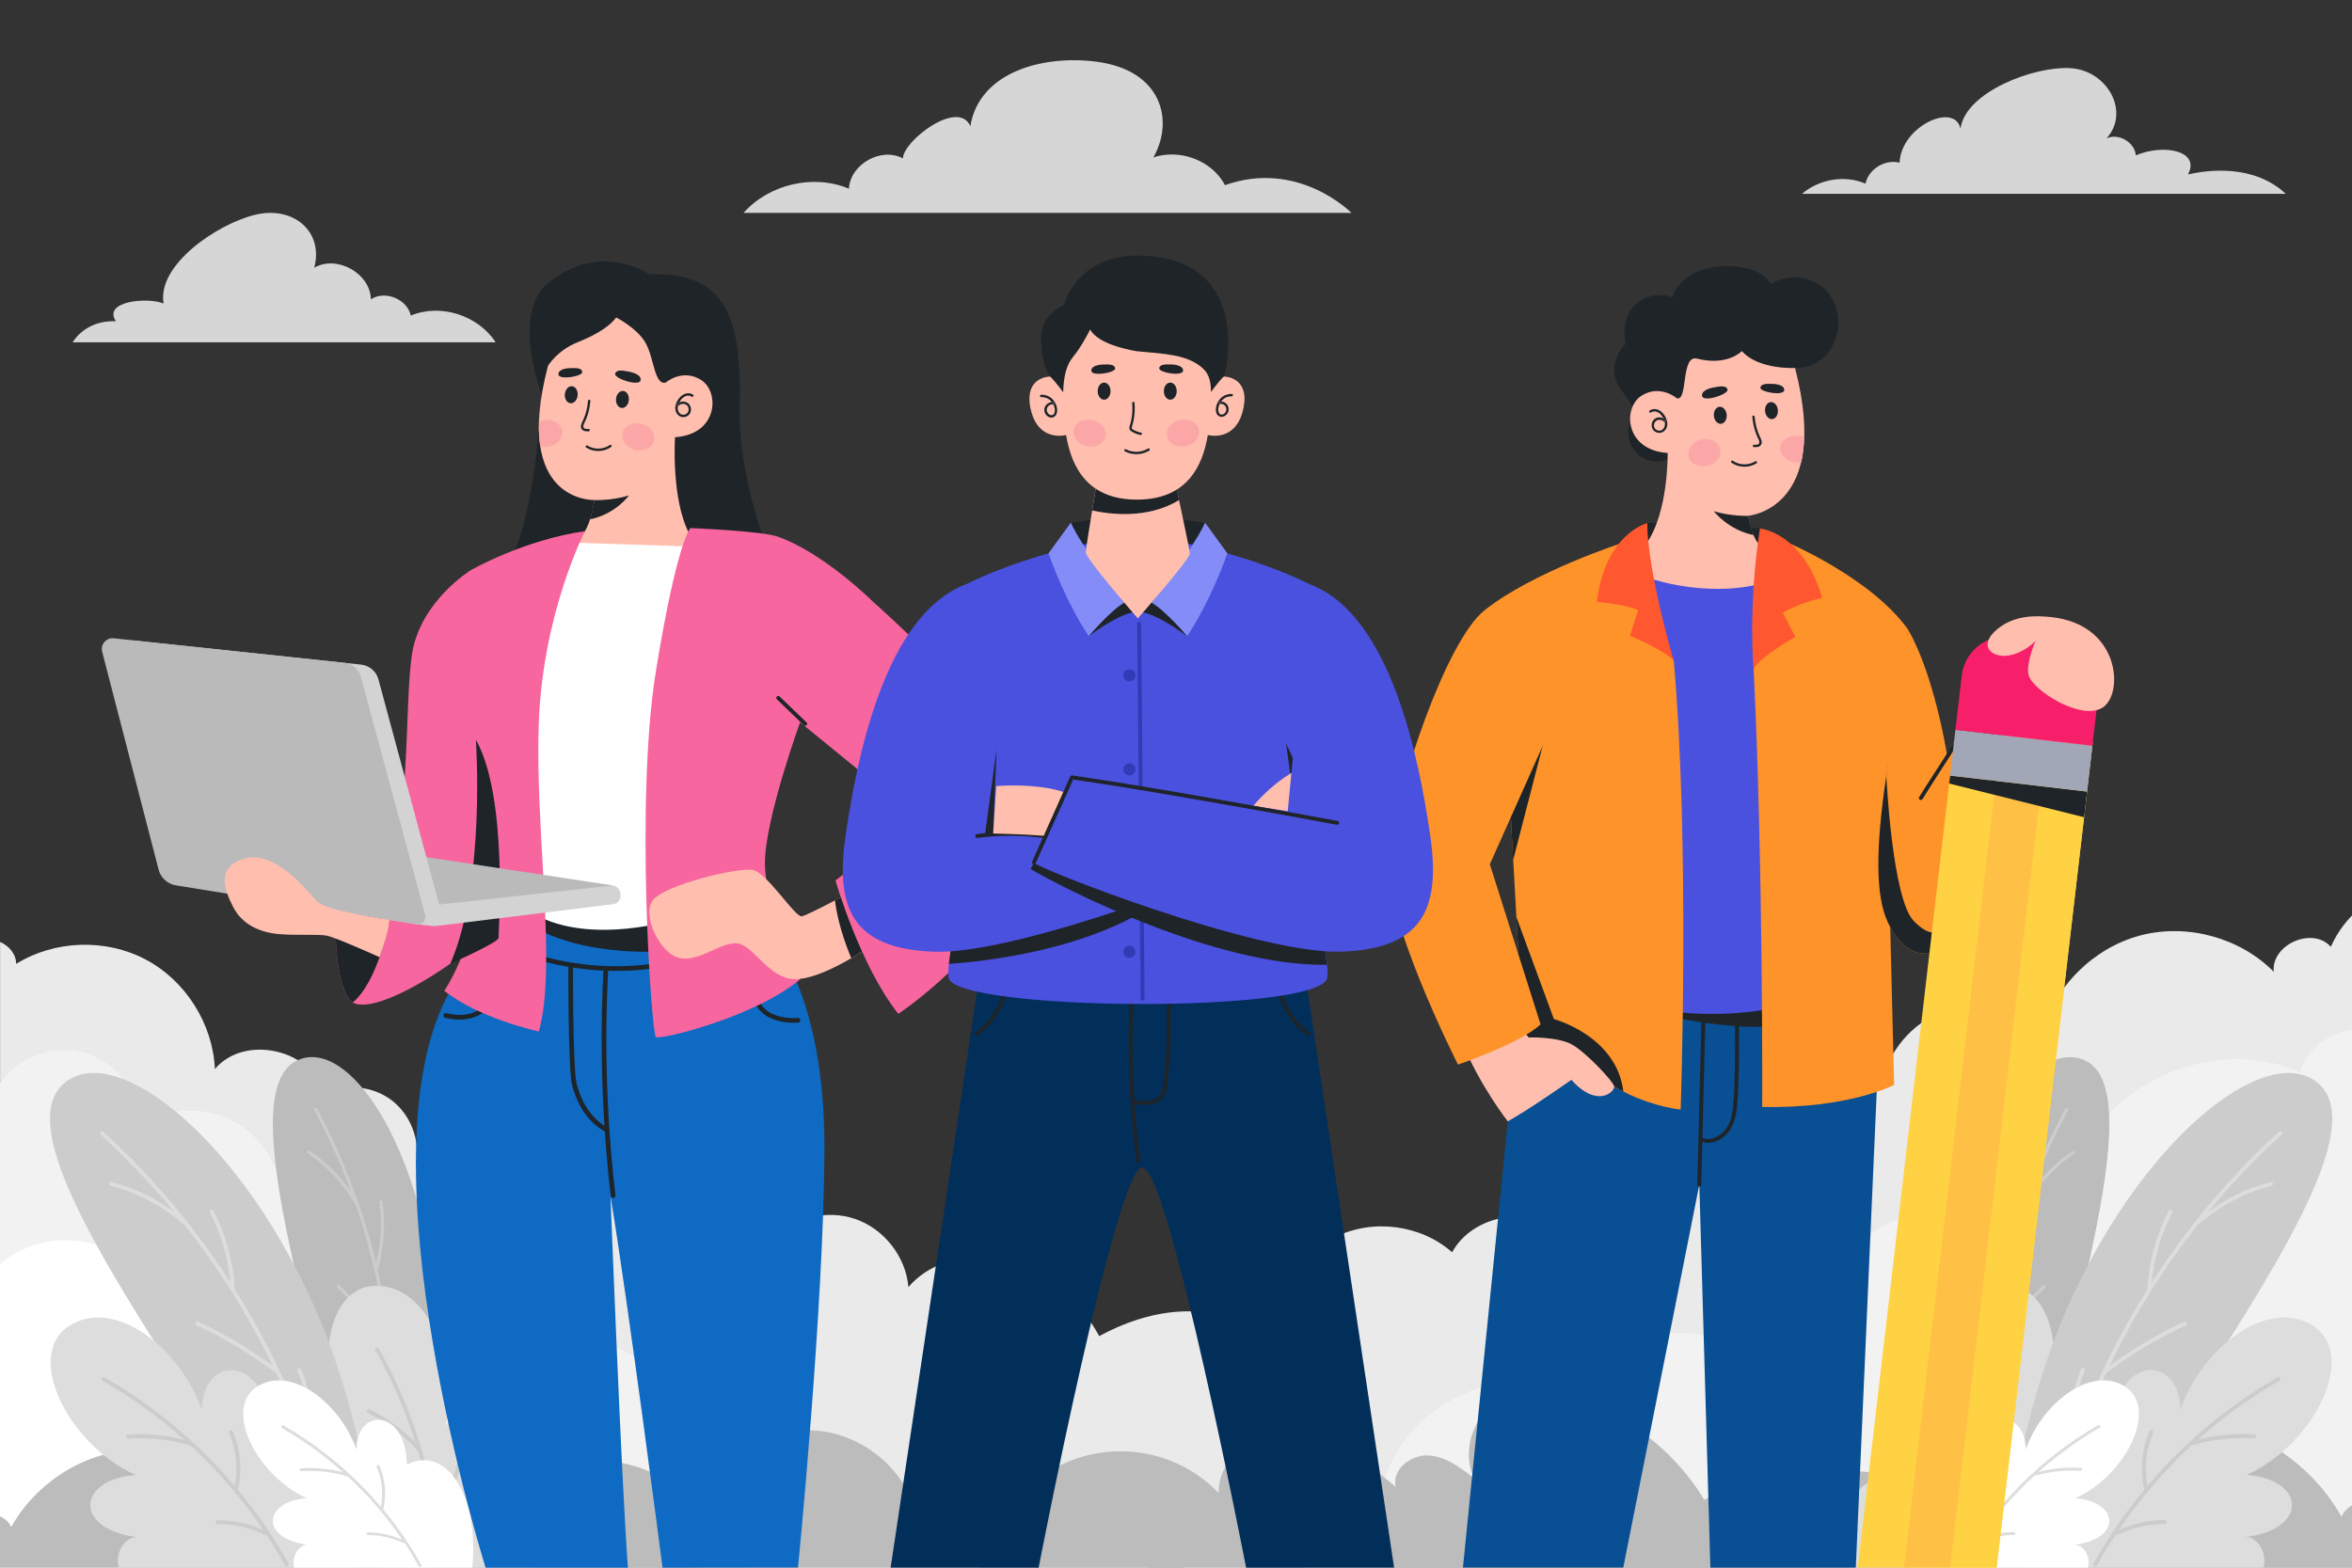 <svg width="3000" height="2000" viewBox="0 0 3000 2000" fill="none" xmlns="http://www.w3.org/2000/svg">
<rect x="0" y="0" width="3000" height="2000" fill="#333333" stroke="none"/>
<g id="Our Team Illustration 1" clip-path="url(#clip0_2_2)">
<g id="Group">
<g id="Group_2">
<g id="Group_3">
<path id="Vector" d="M1331.3 1754.1C1254.6 1820 1200 1900.8 1169.6 2000H3000V1168C2988.7 1179.6 2979.5 1193.1 2973 1207.9C2949.8 1181.7 2896.8 1204.9 2900.2 1239.7C2857 1196.2 2790.1 1177.9 2730.8 1193.2C2671.5 1208.6 2621.9 1257 2605.1 1316C2574 1286.7 2527 1275.6 2486.1 1287.7C2445.2 1299.8 2411.9 1334.8 2401.8 1376.3C2345.3 1323.7 2236.8 1353.8 2215.4 1428C2167.7 1404.5 2107.5 1408.8 2063.5 1438.7C2019.5 1468.6 1993.5 1523.1 1997.8 1576.1C1957.3 1536.2 1879.4 1547.7 1852.2 1597.6C1812.3 1562.3 1750.5 1554.3 1702.9 1578.4C1655.4 1602.4 1625.1 1656.9 1629.9 1710C1522.6 1636.4 1413.4 1683.6 1331.3 1754.1Z" fill="#EAEAEA"/>
</g>
<g id="Group_4">
<path id="Vector_2" d="M499.3 1403.5C475.1 1385.2 440.4 1382 413.2 1395.5C398.7 1338.6 311.7 1318.9 274.1 1363.9C271.6 1306.3 236.8 1251.1 185.8 1224.1C134.8 1197.1 69.6 1199.3 20.6 1229.7C20.6 1217.1 11.5 1206.7 0.1 1201.7V2000H1463.6C1463.3 1955.2 1457.5 1909.6 1450.2 1865.8C1437.5 1789.4 1419 1709.1 1364.8 1653.9C1310.6 1598.7 1209.1 1583.2 1158.7 1642C1155.4 1603.2 1127.6 1567.7 1090.8 1555.1C1054 1542.5 1010.2 1553.5 983.8 1582C990.4 1557.2 974.1 1528.6 949.4 1521.5C924.7 1514.4 895.8 1530.1 888.2 1554.6C877.8 1513.2 839.7 1480.3 797.2 1476.1C754.7 1471.9 710.8 1496.6 692.5 1535.2C687.3 1500.5 661.1 1469.7 627.5 1459.2C594 1448.7 554.9 1458.8 530.7 1484.3C536.2 1454.3 523.5 1421.8 499.3 1403.5Z" fill="#EAEAEA"/>
</g>
</g>
<g id="Group_5">
<path id="Vector_3" d="M2022.7 1779.2C1928.6 1729.8 1795.8 1786.2 1766.1 1888.3C1725.4 1857.2 1665.7 1861.7 1620.9 1886.5C1576.1 1911.3 1543.1 1952.8 1513.4 1994.5C1512.1 1996.3 1510.8 1998.2 1509.5 2000.1H3000V1313C2970.3 1318.1 2942.7 1338.7 2933.6 1367.7C2829.1 1321.2 2691.3 1377.2 2648.9 1483.5C2590.6 1453.3 2508.4 1496.8 2500.6 1562C2446.9 1531.7 2368.6 1564 2351.9 1623.4C2322.8 1592.7 2273.5 1583.5 2235.3 1601.7C2197.1 1619.9 2173.1 1664 2178.6 1705.9C2118.4 1686.2 2045.9 1720.3 2022.7 1779.2Z" fill="#F2F2F2"/>
<path id="Vector_4" d="M303.8 1434.3C266 1410.9 214.7 1411.5 177.5 1435.9C177.2 1394.9 148 1355.7 108.7 1343.9C69.4 1332 23.4 1348.4 0.4 1382.4C0.3 1382.2 0.1 1382 0 1381.7V2000H1321.6C1307.9 1967.6 1289.5 1938 1262.4 1915.8C1213.7 1876 1128.7 1875.2 1097 1929.5C1066 1854.5 958.8 1824.5 893.4 1872.5C894.6 1760.1 760 1670.4 656.7 1714.7C650.4 1629.3 547.3 1566.9 468.8 1601C460.7 1554 400.1 1525 358.5 1548.2C363.8 1504.1 341.5 1457.8 303.8 1434.3Z" fill="white"/>
<path id="Vector_5" d="M303.8 1434.3C266 1410.9 214.7 1411.5 177.5 1435.9C177.2 1394.9 148 1355.7 108.7 1343.9C69.4 1332 23.4 1348.4 0.4 1382.4C0.3 1382.2 0.1 1382 0 1381.7V2000H1321.6C1307.9 1967.6 1289.5 1938 1262.4 1915.8C1213.7 1876 1128.7 1875.2 1097 1929.5C1066 1854.5 958.8 1824.5 893.4 1872.5C894.6 1760.1 760 1670.4 656.7 1714.7C650.4 1629.3 547.3 1566.9 468.8 1601C460.7 1554 400.1 1525 358.5 1548.2C363.8 1504.1 341.5 1457.8 303.8 1434.3Z" fill="#F2F2F2"/>
<path id="Vector_6" d="M396.4 1683.2C341.5 1649.5 272.9 1639 210.4 1654.7C186.7 1619.4 149.9 1592.2 108.1 1584.4C70.1 1577.3 28.6 1587.4 0 1613.1V2000.1H894C889.1 1969.2 878.6 1938.7 859.1 1914.2C839.6 1889.8 810.4 1872 779.2 1870.9C748 1869.8 715.6 1887.3 703.5 1916C694 1879.5 684.2 1842.2 662.8 1811.2C641.4 1780.2 605.8 1756.2 568.3 1759.1C531.3 1762 497.6 1798.6 505.5 1834.5C491 1772.3 450.8 1716.6 396.4 1683.2Z" fill="white"/>
</g>
<g id="about_ground">
<path id="Vector_7" d="M1303.4 1905.5C1264 1863 1191.4 1876 1168.9 1930.8C1153.2 1871.1 1094.7 1825.5 1033 1824.8C971.3 1824.1 911.8 1868.5 894.8 1927.9C861.3 1885 805.9 1860.2 751.6 1863.8C697.3 1867.4 645.7 1899.3 618.2 1946.3C592.3 1950 570.7 1973.8 569.6 2000H2314.6C2302.4 1970.1 2288.8 1925.3 2262.2 1907C2235.6 1888.7 2191.8 1891.8 2178.4 1921.2C2113.5 1805.3 1980.7 1759.4 1924.7 1779.3C1883.9 1793.8 1861.8 1846.4 1880 1885.7C1862.6 1872.1 1843.6 1857.8 1821.4 1856.8C1799.2 1855.8 1775.1 1875.1 1780.2 1896.7C1755.6 1876.4 1730.6 1855.8 1701.6 1842.4C1672.6 1828.9 1638.7 1823.1 1608.5 1833.5C1578.3 1843.8 1553.4 1872.9 1554.5 1904.8C1486.2 1833.5 1371.4 1833.7 1303.4 1905.5Z" fill="#BCBCBC"/>
<path id="Vector_8" d="M2262.4 1921.8C2229.8 1886.6 2169.7 1897.4 2151.1 1942.8C2138.1 1893.4 2089.7 1855.6 2038.6 1855.1C2026.8 1855 2015.1 1856.8 2003.9 1860.4C1992.5 1874.2 1983.7 1890.1 1978.6 1907.7C1970.2 1901.3 1960.9 1896.8 1951.1 1893.8C1938.7 1907 1929.2 1922.9 1924.2 1940.4C1910.4 1922.8 1892.2 1908.9 1871.9 1899.7C1867.3 1901.6 1862.7 1903.8 1858.4 1906.2C1821.3 1926.7 1794 1961 1769.4 1995.6C1768.3 1997.1 1767.3 1998.6 1766.2 2000.2H3000V1920.2C2994.3 1923.7 2989.6 1928.5 2986.6 1935C2932.9 1839.1 2823 1801.1 2776.6 1817.5C2742.8 1829.5 2724.5 1873.1 2739.6 1905.6C2725.2 1894.3 2709.4 1882.5 2691.1 1881.6C2672.8 1880.7 2652.8 1896.8 2657 1914.6C2636.6 1897.8 2615.9 1880.8 2591.9 1869.6C2567.9 1858.5 2539.9 1853.7 2514.9 1862.2C2489.9 1870.8 2469.3 1894.8 2470.2 1921.2C2413.7 1862.2 2318.7 1862.3 2262.4 1921.8Z" fill="#BCBCBC"/>
<path id="Vector_9" d="M181.1 1854.8C144.3 1841.7 56.9 1871.9 14.3 1948.1C11.4 1941.7 6.2 1937.2 0 1934.5V2000H894C890.5 1978 884.2 1956.2 873.8 1936.7C868.2 1941.4 863 1946.7 858.5 1952.6C847.3 1913.6 808.2 1884.4 767.6 1884.8C745.4 1885 723.9 1894.1 707.2 1908.7C705.8 1911 704.6 1913.5 703.6 1916C703.3 1915 703.1 1913.9 702.8 1912.9C691.2 1924.4 682.4 1938.7 678.2 1954.6C663.4 1918.6 615.7 1910 589.8 1938C545.1 1890.8 469.6 1890.6 424.6 1937.5C425.3 1916.5 408.9 1897.4 389.1 1890.6C369.2 1883.8 346.9 1887.6 327.9 1896.5C308.8 1905.4 292.4 1918.9 276.2 1932.2C279.6 1918 263.7 1905.3 249.1 1906C234.6 1906.7 222.1 1916.1 210.6 1925C222.5 1899 208 1864.4 181.1 1854.8Z" fill="#BCBCBC"/>
</g>
<path id="about_cloud3" d="M2641.4 87C2594.6 83.9 2506.8 117.5 2500.6 164.1C2493.3 129.9 2424.9 160.9 2422.9 207.6C2404.5 202.7 2383.4 215.7 2379.4 234.3C2352.9 222.8 2320.2 228.6 2298.5 247.3H2763H2796H2915.6C2874.8 209.4 2817.2 216.5 2790.7 222.6C2807.2 192.5 2759.9 183 2724.3 198.2C2722.8 181.4 2702.2 169.4 2686.9 176.5C2717.3 143.1 2688.3 90.1 2641.4 87Z" fill="#D6D6D6"/>
<path id="about_cloud2" d="M1399.2 78.8C1330.9 69.7 1249 91.4 1237.7 161C1222.4 125.7 1151.9 179.8 1151.7 202.1C1124.1 187.2 1084.5 209.4 1082.8 240.7C1037.5 221.7 980.9 235 948.4 271.6H1550.7H1572H1723.8C1723.8 271.6 1656.4 202.9 1562.5 236.2C1560 231.5 1556.9 227.2 1553.4 223.1C1533.6 200.5 1499.7 191.3 1471.2 200.8C1498.1 153.1 1481.4 89.8 1399.2 78.8Z" fill="#D6D6D6"/>
<path id="about_cloud1" d="M92.7 436.7H142.6H632.2C610 402.4 561.9 386.7 524 402.6C519.4 381.6 491.1 370 473.1 381.8C472.3 348.6 429.5 324.8 400.8 341.6C413.1 295.6 374.5 262.4 325.9 273.9C277.3 285.4 199.9 338.1 208.7 387.2C187.6 378.7 130.7 384.3 147.8 409.8C108.1 408.3 92.7 436.7 92.7 436.7Z" fill="#D6D6D6"/>
<g id="Group_6">
<g id="about_leaf1">
<path id="Vector_10" d="M378.2 1353.3C284.1 1399.8 440.6 1794.3 439.9 1947.9L477.8 1961.1L527 1963.1C553 1855.7 564 1751.1 555.3 1657.7C536.9 1459.9 443.6 1321 378.2 1353.3Z" fill="#BCBCBC"/>
<path id="Vector_11" d="M491.7 1922.5C491.8 1922.5 492 1922.6 492.1 1922.6C493.2 1922.8 494.3 1922 494.5 1920.8C499.9 1883.3 502.6 1845.4 502.8 1807.5C516.2 1781.9 522.3 1753.1 520.6 1724.2C520.5 1723 519.5 1722.2 518.4 1722.2C517.2 1722.3 516.4 1723.3 516.4 1724.4C518 1749.7 513.2 1774.9 502.8 1797.9C502.3 1738.1 495.2 1678.3 481.8 1620C490 1591.9 492.1 1561.8 487.9 1532.9C487.7 1531.8 486.7 1531 485.5 1531.1C484.4 1531.3 483.6 1532.3 483.7 1533.5C487.5 1559.3 486.1 1586.1 479.7 1611.4C463.2 1543 438 1476.6 404.5 1414.5C403.9 1413.5 402.7 1413.1 401.7 1413.7C400.7 1414.3 400.3 1415.5 400.9 1416.5C419 1449.9 434.6 1484.6 447.7 1520.2C433.7 1499.7 415.7 1481.9 395.1 1468.1C394.1 1467.5 392.8 1467.7 392.2 1468.7C391.6 1469.7 391.8 1471 392.8 1471.6C416.9 1487.8 437.4 1509.6 451.9 1534.7C452.2 1535.2 452.6 1535.5 453 1535.6C453.1 1535.6 453.1 1535.6 453.2 1535.6C472.8 1592.3 486.2 1651.1 493.1 1710.7C476 1685.8 454.4 1660.2 433.1 1639.7C432.3 1638.9 430.9 1638.9 430.1 1639.8C429.3 1640.6 429.3 1642 430.2 1642.8C453.3 1665 476.5 1693 494.1 1719.8C501.1 1786.4 499.9 1853.8 490.4 1920.1C490.1 1921.2 490.7 1922.2 491.7 1922.5Z" fill="#CCCCCC"/>
</g>
<g id="about_leaf3">
<path id="Vector_12" d="M377.3 1931.2C376.2 1933.3 375.3 1935.6 374.6 1938L479 2000H682C698.1 1939.8 683.1 1889.3 629.6 1884.8C677.4 1800.3 605.1 1758 568.7 1818.9C584.4 1740.9 549.8 1644.8 484.1 1640.5C409.4 1635.6 397.7 1767.6 453.5 1847.4C386.6 1813.9 349.4 1865.6 414.2 1916.1C402 1908.8 384 1917.8 377.3 1931.2Z" fill="#DDDDDD"/>
<path id="Vector_13" d="M588.5 1862.7C588.7 1861.3 587.7 1860.1 586.3 1859.9C584.9 1859.7 583.7 1860.7 583.5 1862.1C580.5 1884.9 570.4 1906.8 555 1923.9C552.3 1908.1 549.1 1892.3 545.2 1876.7C531.5 1821.6 510.6 1769 483.1 1720.2C482.4 1719 480.9 1718.6 479.7 1719.2C478.5 1719.9 478.1 1721.4 478.8 1722.6C500 1760.1 517 1799.6 529.9 1840.4C512.8 1823.2 493.2 1809 471.5 1798C470.3 1797.4 468.8 1797.9 468.1 1799.1C467.5 1800.3 468 1801.8 469.2 1802.5C492.6 1814.4 513.6 1830.1 531.5 1849.3C531.7 1849.5 531.9 1849.6 532.1 1849.7C532.4 1849.8 532.6 1849.9 532.9 1850C546.5 1895.7 554.9 1942.9 557.7 1990.7C546.3 1974.5 531.4 1960.6 514.4 1950.5C514.2 1950.4 514 1950.2 513.8 1950.1C512.6 1949.4 511.1 1949.8 510.4 1951C509.7 1952.2 510.1 1953.7 511.3 1954.4C529 1964.8 544.4 1979.4 555.8 1996.6C556 1996.9 556.3 1997.2 556.6 1997.4C557.1 1997.7 557.6 1997.8 558.2 1997.7C558.2 1998.5 558.3 1999.2 558.3 2000H563.3C562.2 1976.4 559.8 1952.9 556.1 1929.5C556.6 1929.4 557.1 1929.2 557.5 1928.7C574.2 1910.7 585.3 1887.2 588.5 1862.7Z" fill="#CCCCCC"/>
</g>
<g id="about_leaf2">
<path id="Vector_14" d="M78.4 1385.2C-4.4 1469.6 287 1816.2 369.2 2000H483.8C470.2 1873.9 442 1756.6 397 1658.2C298.7 1442.8 139.2 1323.1 78.4 1385.2Z" fill="#CCCCCC"/>
<path id="Vector_15" d="M249.2 1687.3C248.6 1688.6 249.2 1690 250.4 1690.6C285.1 1706.5 322.3 1728.9 352.5 1752.1C386.5 1824.3 411.7 1900.6 426.9 1979C427.1 1980.2 428.2 1981 429.4 1981C429.6 1981 429.7 1981 429.9 1981C431.3 1980.7 432.1 1979.4 431.9 1978.1C423.3 1933.7 411.5 1890 396.7 1847.4C401.7 1813.3 397.3 1778.5 384 1746.7C383.5 1745.4 382 1744.8 380.7 1745.4C379.4 1745.9 378.8 1747.4 379.4 1748.7C391.1 1776.5 395.7 1806.8 392.9 1836.7C368.8 1769.6 337.4 1705.1 299.5 1644.8C297.7 1610 288.3 1575.3 272.2 1544.4C271.6 1543.2 270.1 1542.7 268.8 1543.3C267.6 1543.9 267.1 1545.4 267.7 1546.7C282.1 1574.3 291 1604.9 293.8 1635.9C248.4 1565.3 194 1500.6 131.8 1443.9C130.8 1443 129.2 1443 128.3 1444.1C127.4 1445.1 127.4 1446.7 128.5 1447.6C161.9 1478.1 193.1 1511 221.9 1545.9C198.1 1528.4 170.9 1515.4 142.3 1507.9C141 1507.6 139.6 1508.4 139.3 1509.7C139 1511 139.8 1512.4 141.1 1512.7C174.6 1521.4 206.2 1537.9 232.4 1560.5C232.9 1560.9 233.5 1561.1 234 1561.1C234.1 1561.1 234.2 1561.1 234.2 1561.1C278.6 1617.2 316.7 1678.1 347.9 1742.5C318.8 1721.1 284.6 1700.9 252.5 1686.1C251.3 1685.5 249.8 1686.1 249.2 1687.3Z" fill="#DDDDDD"/>
</g>
<g id="about_leaf5">
<path id="Vector_16" d="M150.4 1992.8C150.6 1995.2 151 1997.6 151.5 2000H454.8C466.8 1886.9 416.1 1788.9 343.5 1824.1C341.5 1727 257.7 1727.6 257.5 1798.5C231.2 1723.4 152.4 1658.4 93.7 1688.3C26.9 1722.3 84.3 1841.7 173.1 1881.8C98.5 1887.1 92.9 1950.6 174.4 1961C160.2 1960.9 149.3 1977.8 150.4 1992.8Z" fill="#DDDDDD"/>
<path id="Vector_17" d="M277.3 1939.4C275.9 1939.4 274.8 1940.5 274.8 1941.9C274.8 1943.3 275.9 1944.4 277.3 1944.4C297.9 1944.3 318.6 1949 337.1 1957.9C337.5 1958.1 337.8 1958.2 338.2 1958.2C338.8 1958.2 339.3 1958 339.7 1957.7C348.2 1970.5 356.2 1983.7 363.8 1997.2C364.3 1998 365.1 1998.5 366 1998.5C366.4 1998.5 366.8 1998.4 367.2 1998.2C368.4 1997.5 368.8 1996 368.2 1994.8C349.5 1961.4 327.7 1929.8 303.1 1900.2C303.5 1899.9 303.8 1899.4 303.9 1898.8C309.1 1874.7 306.7 1848.9 296.9 1826.2C296.4 1824.9 294.9 1824.3 293.6 1824.9C292.3 1825.4 291.7 1826.9 292.3 1828.2C301.4 1849.4 303.9 1873.3 299.4 1895.9C289 1883.7 278.2 1871.8 266.9 1860.3C227 1819.9 182.2 1785.3 133.6 1757.4C132.4 1756.7 130.9 1757.1 130.2 1758.3C129.5 1759.5 129.9 1761 131.1 1761.7C168.5 1783.2 203.3 1808.4 235.2 1836.9C211.7 1830.9 187.6 1828.6 163.3 1830.2C161.9 1830.3 160.9 1831.5 161 1832.9C161.1 1834.3 162.3 1835.3 163.7 1835.2C189.9 1833.5 215.9 1836.3 241.1 1843.7C241.3 1843.8 241.6 1843.8 241.8 1843.8C242.1 1843.8 242.4 1843.7 242.6 1843.6C277.6 1875.9 308.9 1912.3 335.8 1951.9C317.7 1943.8 297.8 1939.5 278 1939.5C277.8 1939.4 277.5 1939.4 277.3 1939.4Z" fill="#CCCCCC"/>
</g>
<g id="about_leaf4">
<path id="Vector_18" d="M374.5 1994.6C374.6 1996.4 374.9 1998.2 375.3 2000H602.3C611.3 1915.4 573.3 1842 519 1868.3C517.5 1795.6 454.8 1796 454.6 1849.1C434.9 1792.9 375.9 1744.3 332 1766.6C282 1792 325 1881.4 391.4 1911.4C335.5 1915.4 331.3 1962.9 392.3 1970.7C381.9 1970.7 373.7 1983.4 374.5 1994.6Z" fill="white"/>
<path id="Vector_19" d="M469.5 1954.6C468.5 1954.6 467.6 1955.4 467.6 1956.5C467.6 1957.5 468.4 1958.4 469.5 1958.4C484.9 1958.3 500.4 1961.8 514.2 1968.5C514.5 1968.6 514.7 1968.7 515 1968.7C515.4 1968.7 515.8 1968.5 516.1 1968.3C522.5 1977.9 528.5 1987.8 534.1 1997.9C534.4 1998.5 535.1 1998.9 535.7 1998.9C536 1998.9 536.3 1998.8 536.6 1998.7C537.5 1998.2 537.8 1997.1 537.3 1996.2C523.3 1971.2 507 1947.5 488.6 1925.4C488.9 1925.1 489.1 1924.8 489.2 1924.4C493.1 1906.3 491.3 1887 484 1870C483.6 1869.1 482.5 1868.6 481.5 1869C480.6 1869.4 480.1 1870.5 480.5 1871.5C487.3 1887.3 489.1 1905.3 485.8 1922.2C478 1913 469.9 1904.2 461.4 1895.6C431.6 1865.4 398 1839.5 361.6 1818.6C360.7 1818.1 359.6 1818.4 359 1819.3C358.5 1820.2 358.8 1821.3 359.7 1821.9C387.7 1838 413.8 1856.9 437.6 1878.2C420 1873.7 401.9 1872 383.8 1873.2C382.8 1873.3 382 1874.2 382.1 1875.2C382.2 1876.2 383.1 1877 384.1 1876.9C403.7 1875.6 423.2 1877.7 442.1 1883.2C442.3 1883.3 442.5 1883.3 442.6 1883.3C442.8 1883.3 443 1883.3 443.2 1883.2C469.4 1907.4 492.9 1934.6 513 1964.3C499.5 1958.2 484.6 1955 469.7 1955C469.9 1954.6 469.7 1954.6 469.5 1954.6Z" fill="#DDDDDD"/>
</g>
</g>
<g id="Group_7">
<g id="about_leaf10">
<path id="Vector_20" d="M2598.7 1947.9C2598 1794.4 2754.4 1399.8 2660.4 1353.3C2595 1321 2501.7 1459.8 2483.4 1657.7C2474.7 1751.2 2485.7 1855.7 2511.7 1963.1L2560.9 1961.1L2598.7 1947.9Z" fill="#BCBCBC"/>
<path id="Vector_21" d="M2520.3 1722.3C2519.1 1722.2 2518.1 1723.1 2518.1 1724.3C2516.3 1753.2 2522.5 1781.9 2535.9 1807.6C2536 1845.5 2538.7 1883.3 2544.2 1920.9C2544.4 1922 2545.4 1922.8 2546.6 1922.7C2546.7 1922.7 2546.9 1922.6 2547 1922.6C2547.9 1922.3 2548.5 1921.3 2548.4 1920.3C2538.8 1853.9 2537.7 1786.5 2544.7 1720C2562.3 1693.2 2585.6 1665.2 2608.6 1643C2609.4 1642.2 2609.5 1640.9 2608.7 1640C2607.9 1639.2 2606.6 1639.1 2605.7 1639.9C2584.3 1660.4 2562.8 1686 2545.7 1710.9C2552.6 1651.3 2566 1592.5 2585.6 1535.8C2585.7 1535.8 2585.7 1535.8 2585.8 1535.8C2586.3 1535.6 2586.7 1535.3 2586.9 1534.9C2601.5 1509.8 2621.9 1488 2646 1471.8C2647 1471.2 2647.2 1469.9 2646.6 1468.9C2646 1467.9 2644.7 1467.7 2643.7 1468.3C2623.1 1482.1 2605.2 1499.9 2591.1 1520.4C2604.2 1484.8 2619.9 1450.2 2637.9 1416.7C2638.5 1415.7 2638.1 1414.4 2637.1 1413.9C2636.1 1413.4 2634.8 1413.7 2634.3 1414.7C2600.8 1476.8 2575.6 1543.1 2559.1 1611.6C2552.7 1586.3 2551.3 1559.5 2555.1 1533.7C2555.3 1532.6 2554.5 1531.5 2553.3 1531.3C2552.2 1531.1 2551.1 1531.9 2550.9 1533.1C2546.7 1562 2548.8 1592.2 2557 1620.2C2543.6 1678.5 2536.5 1738.2 2536 1798.1C2525.5 1775.1 2520.8 1749.9 2522.4 1724.6C2522.3 1723.4 2521.5 1722.4 2520.3 1722.3Z" fill="#CCCCCC"/>
</g>
<g id="about_leaf9">
<path id="Vector_22" d="M2356.6 2000H2559.6L2664 1938C2663.2 1935.6 2662.3 1933.3 2661.3 1931.2C2654.6 1917.7 2636.6 1908.8 2624.5 1916C2689.3 1865.5 2652.1 1813.7 2585.2 1847.3C2641 1767.5 2629.4 1635.5 2554.6 1640.4C2488.9 1644.7 2454.3 1740.9 2470 1818.8C2433.6 1757.9 2361.3 1800.2 2409.1 1884.7C2355.5 1889.3 2340.5 1939.8 2356.6 2000Z" fill="#DDDDDD"/>
<path id="Vector_23" d="M2558.8 1719.2C2557.6 1718.5 2556.1 1718.9 2555.4 1720.2C2527.9 1769 2507 1821.7 2493.3 1876.7C2489.4 1892.3 2486.2 1908.1 2483.5 1923.9C2468.1 1906.8 2458 1884.9 2455 1862.1C2454.8 1860.7 2453.6 1859.8 2452.2 1859.9C2450.8 1860.1 2449.9 1861.3 2450 1862.7C2453.2 1887.2 2464.3 1910.6 2481.1 1928.7C2481.5 1929.1 2482 1929.4 2482.5 1929.5C2478.8 1952.9 2476.4 1976.4 2475.3 2000H2480.3C2480.3 1999.2 2480.4 1998.5 2480.4 1997.7C2480.9 1997.8 2481.5 1997.7 2482 1997.4C2482.3 1997.2 2482.6 1997 2482.8 1996.6C2494.1 1979.4 2509.5 1964.9 2527.3 1954.4C2528.5 1953.7 2528.9 1952.2 2528.2 1951C2527.5 1949.8 2526 1949.4 2524.8 1950.1C2524.6 1950.2 2524.4 1950.4 2524.2 1950.5C2507.1 1960.6 2492.2 1974.5 2480.9 1990.7C2483.8 1942.9 2492.1 1895.7 2505.7 1850C2506 1849.9 2506.3 1849.8 2506.5 1849.7C2506.7 1849.6 2506.9 1849.4 2507.1 1849.3C2525 1830.1 2546 1814.4 2569.4 1802.5C2570.6 1801.9 2571.1 1800.4 2570.5 1799.1C2569.9 1797.9 2568.4 1797.4 2567.1 1798C2545.4 1809 2525.8 1823.3 2508.7 1840.4C2521.6 1799.6 2538.7 1760.1 2559.8 1722.6C2560.4 1721.4 2560 1719.9 2558.8 1719.2Z" fill="#CCCCCC"/>
</g>
<g id="about_leaf8">
<path id="Vector_24" d="M2960.2 1385.2C2899.3 1323.2 2739.8 1442.8 2641.5 1658.2C2596.6 1756.6 2568.3 1873.9 2554.7 2000H2669.3C2751.6 1816.2 3043 1469.6 2960.2 1385.2Z" fill="#CCCCCC"/>
<path id="Vector_25" d="M2608.6 1981.1C2608.8 1981.1 2608.9 1981.1 2609.1 1981.1C2610.3 1981.1 2611.3 1980.3 2611.6 1979.1C2626.9 1900.6 2652.1 1824.3 2686 1752.2C2716.3 1729 2753.5 1706.6 2788.1 1690.7C2789.4 1690.1 2789.9 1688.6 2789.3 1687.4C2788.7 1686.1 2787.2 1685.6 2786 1686.2C2753.9 1700.9 2719.6 1721.2 2690.6 1742.6C2721.8 1678.3 2759.9 1617.3 2804.3 1561.2C2804.4 1561.2 2804.5 1561.2 2804.5 1561.2C2805.1 1561.2 2805.7 1561 2806.1 1560.6C2832.3 1538 2863.9 1521.5 2897.4 1512.8C2898.7 1512.5 2899.5 1511.1 2899.2 1509.8C2898.9 1508.5 2897.5 1507.7 2896.2 1508C2867.6 1515.4 2840.4 1528.5 2816.6 1546C2845.4 1511.1 2876.6 1478.2 2910 1447.7C2911 1446.8 2911.1 1445.2 2910.2 1444.2C2909.3 1443.2 2907.7 1443.1 2906.7 1444C2844.6 1500.7 2790.2 1565.5 2744.7 1636C2747.5 1605 2756.4 1574.3 2770.8 1546.8C2771.4 1545.6 2771 1544.1 2769.7 1543.4C2768.5 1542.8 2767 1543.2 2766.3 1544.5C2750.2 1575.4 2740.7 1610.1 2739 1644.9C2701.1 1705.2 2669.6 1769.7 2645.6 1836.8C2642.9 1806.8 2647.5 1776.6 2659.1 1748.8C2659.6 1747.5 2659 1746.1 2657.8 1745.5C2656.5 1745 2655.1 1745.6 2654.5 1746.8C2641.2 1778.6 2636.8 1813.4 2641.8 1847.5C2627 1890.2 2615.2 1933.9 2606.6 1978.2C2606.3 1979.5 2607.2 1980.8 2608.6 1981.1Z" fill="#DDDDDD"/>
</g>
<g id="about_leaf7">
<path id="Vector_26" d="M2944.9 1688.2C2886.2 1658.3 2807.3 1723.4 2781.1 1798.4C2780.9 1727.5 2697.1 1726.9 2695.1 1824C2622.5 1788.8 2571.8 1886.9 2583.8 1999.9H2887.1C2887.7 1997.4 2888.1 1995 2888.2 1992.7C2889.3 1977.7 2878.4 1960.8 2864.3 1960.9C2945.8 1950.6 2940.2 1887 2865.6 1881.7C2954.3 1841.6 3011.6 1722.2 2944.9 1688.2Z" fill="#DDDDDD"/>
<path id="Vector_27" d="M2671.4 1998.1C2671.8 1998.3 2672.2 1998.4 2672.6 1998.4C2673.5 1998.4 2674.3 1997.9 2674.8 1997.1C2682.3 1983.6 2690.4 1970.4 2698.9 1957.6C2699.3 1957.9 2699.9 1958.1 2700.4 1958.1C2700.8 1958.1 2701.1 1958 2701.5 1957.8C2720 1948.8 2740.7 1944.2 2761.3 1944.3C2762.7 1944.3 2763.8 1943.2 2763.8 1941.8C2763.8 1940.4 2762.7 1939.3 2761.3 1939.3C2761.1 1939.3 2760.8 1939.3 2760.6 1939.3C2740.8 1939.3 2720.9 1943.6 2702.8 1951.7C2729.7 1912.1 2761 1875.7 2796 1843.4C2796.3 1843.5 2796.6 1843.6 2796.8 1843.6C2797 1843.6 2797.3 1843.6 2797.5 1843.5C2822.7 1836.1 2848.7 1833.3 2874.9 1835C2876.3 1835.1 2877.5 1834 2877.6 1832.7C2877.7 1831.3 2876.6 1830.1 2875.3 1830C2851 1828.4 2826.9 1830.6 2803.4 1836.7C2835.3 1808.2 2870.2 1783 2907.5 1761.5C2908.7 1760.8 2909.1 1759.3 2908.4 1758.1C2907.7 1756.9 2906.2 1756.5 2905 1757.2C2856.4 1785.1 2811.6 1819.7 2771.7 1860.1C2760.4 1871.6 2749.5 1883.4 2739.2 1895.7C2734.7 1873.1 2737.2 1849.2 2746.3 1828C2746.8 1826.7 2746.3 1825.3 2745 1824.7C2743.7 1824.2 2742.3 1824.7 2741.7 1826C2732 1848.7 2729.5 1874.5 2734.7 1898.6C2734.8 1899.2 2735.1 1899.6 2735.5 1900C2710.9 1929.6 2689.1 1961.2 2670.4 1994.6C2669.7 1995.9 2670.2 1997.4 2671.4 1998.1Z" fill="#CCCCCC"/>
</g>
<g id="about_leaf6">
<path id="Vector_28" d="M2706.5 1766.6C2662.6 1744.2 2603.5 1792.9 2583.9 1849.1C2583.8 1796 2521.1 1795.6 2519.5 1868.3C2465.2 1842 2427.2 1915.4 2436.2 2000H2663.2C2663.6 1998.2 2663.9 1996.4 2664 1994.6C2664.8 1983.4 2656.7 1970.7 2646.1 1970.8C2707.1 1963.1 2702.9 1915.5 2647 1911.5C2713.5 1881.4 2756.4 1792.1 2706.5 1766.6Z" fill="white"/>
<path id="Vector_29" d="M2501.7 1998.6C2502 1998.8 2502.3 1998.8 2502.6 1998.8C2503.3 1998.8 2503.9 1998.5 2504.2 1997.8C2509.8 1987.7 2515.9 1977.8 2522.2 1968.2C2522.5 1968.5 2522.9 1968.6 2523.3 1968.6C2523.6 1968.6 2523.9 1968.5 2524.1 1968.4C2538 1961.7 2553.4 1958.2 2568.8 1958.3C2569.8 1958.3 2570.7 1957.5 2570.7 1956.4C2570.7 1955.4 2569.9 1954.5 2568.8 1954.5C2568.6 1954.5 2568.4 1954.5 2568.2 1954.5C2553.4 1954.5 2538.5 1957.7 2524.9 1963.8C2545 1934.1 2568.4 1906.9 2594.7 1882.7C2594.9 1882.8 2595.1 1882.8 2595.3 1882.8C2595.5 1882.8 2595.6 1882.8 2595.8 1882.7C2614.7 1877.2 2634.2 1875.1 2653.8 1876.4C2654.8 1876.5 2655.7 1875.7 2655.8 1874.7C2655.9 1873.7 2655.1 1872.8 2654.1 1872.7C2635.9 1871.5 2617.9 1873.2 2600.3 1877.7C2624.2 1856.4 2650.3 1837.5 2678.2 1821.4C2679.1 1820.9 2679.4 1819.7 2678.9 1818.8C2678.4 1817.9 2677.2 1817.6 2676.3 1818.1C2639.9 1839 2606.4 1864.9 2576.5 1895.1C2568 1903.7 2559.9 1912.6 2552.1 1921.7C2548.7 1904.8 2550.6 1886.9 2557.4 1871C2557.8 1870 2557.4 1868.9 2556.4 1868.5C2555.5 1868.1 2554.3 1868.5 2553.9 1869.5C2546.6 1886.5 2544.8 1905.8 2548.7 1923.9C2548.8 1924.3 2549 1924.7 2549.3 1924.9C2530.9 1947 2514.6 1970.7 2500.6 1995.7C2500.5 1996.9 2500.8 1998 2501.7 1998.6Z" fill="#DDDDDD"/>
</g>
</g>
</g>
<g id="Group_8">
<g id="Group_9">
<g id="about_boy2_leg">
<path id="Vector_30" d="M2181.6 1999.9H2367.1L2399.5 1262.5L1962.4 1278.7L1923.2 1430.6L1866 1999.8H2070.5L2167.5 1511.3L2181.6 1999.9Z" fill="#084F93"/>
<path id="Vector_31" d="M2262.3 1308.2C2298.8 1301.2 2280.6 1256.2 2280.6 1256.2L2117.5 1262.5L2146.2 1300.2C2146.3 1300.2 2225.8 1315.2 2262.3 1308.2Z" fill="#1E2428"/>
<g id="Group_10">
<path id="Vector_32" d="M2170 1511.3C2170.7 1482.6 2171.4 1453.8 2172.1 1425.1C2172.8 1396.9 2173.5 1368.8 2174.2 1340.6C2174.6 1324.4 2175 1308.2 2175.4 1292C2175.5 1288.8 2170.5 1288.8 2170.4 1292C2169.7 1320.7 2169 1349.5 2168.3 1378.2C2167.6 1406.4 2166.9 1434.5 2166.2 1462.7C2165.8 1478.9 2165.4 1495.1 2165 1511.3C2164.9 1514.5 2169.9 1514.5 2170 1511.3Z" fill="#1E2428"/>
</g>
<g id="Group_11">
<path id="Vector_33" d="M2210.8 1410.2C2209.8 1421 2207.6 1432.8 2200.5 1441.5C2193.9 1449.6 2183 1455.5 2172.4 1452.1C2169.3 1451.1 2168 1455.9 2171.1 1456.9C2181.5 1460.2 2192.4 1456.1 2200.2 1449C2209 1441.1 2213 1429.6 2214.8 1418.2C2215.7 1412.2 2216.2 1406.2 2216.5 1400.2C2216.9 1393.3 2217.2 1386.3 2217.4 1379.4C2217.9 1365.5 2218.2 1351.6 2218.2 1337.6C2218.3 1322 2218 1306.4 2217.5 1290.9C2217.4 1287.7 2212.4 1287.7 2212.5 1290.9C2213.4 1317.7 2213.4 1344.6 2212.6 1371.5C2212.3 1384.4 2212 1397.4 2210.8 1410.2Z" fill="#1E2428"/>
</g>
</g>
<g id="about_boy2_body">
<path id="Vector_34" d="M2286 1281C2396.6 1252.7 2286 731.8 2286 731.8L2070.5 724.1L2079.3 1280.9C2079.3 1281 2175.4 1309.2 2286 1281Z" fill="#4A51DF"/>
<path id="Vector_35" d="M2058.9 1386C2082.4 1400.7 2116.5 1412.3 2143.7 1415.7C2143.7 1415.7 2155.6 1075.5 2134.9 842.9L2070.6 692.1C2070.6 692.1 1970.1 743.1 1913.2 794.4L1944.6 1356.5C1944.5 1356.6 2000.7 1349.7 2058.9 1386Z" fill="#FE9329"/>
<path id="Vector_36" d="M2280.1 692.2L2236.7 853C2249.1 1099.4 2247.7 1412.2 2247.7 1412.2C2358 1414.6 2416 1384.1 2416 1384.1L2406.2 989.5L2434.2 803.8C2387.3 737.3 2280.1 692.2 2280.1 692.2Z" fill="#FE9329"/>
</g>
<g id="about_boy2_right_hand">
<path id="Vector_37" d="M2058.9 1386C2062.6 1388.3 2066.5 1390.5 2070.6 1392.6C2062.2 1321.4 1982 1300.1 1982 1300.1L1934.1 1169.8L1944.5 1356.5C1944.5 1356.6 2000.7 1349.7 2058.9 1386Z" fill="#1E2428"/>
<path id="Vector_38" d="M1926.9 1038.9L1930 1097.3L1970.1 942.1L1926.9 1038.9Z" fill="#1E2428"/>
<path id="about_boy2_right_lower_hand" d="M2058.9 1386C2057.8 1379.6 2023.9 1343.6 2005.9 1333C1987.9 1322.4 1949.7 1323.5 1949.7 1323.5L1931.7 1300.2L1866 1332C1888.3 1386.1 1923.2 1430.6 1923.2 1430.6C1955 1412.6 2004.3 1377.6 2004.3 1377.6C2037.7 1414.7 2059.9 1392.4 2058.9 1386Z" fill="#FFBEAE"/>
<path id="about_boy2_right_upper_hand" d="M2070.5 692.2C2070.5 692.2 1955.6 729.1 1893.4 778.7C1844.6 817.6 1782.3 1002.6 1771.1 1089.7C1761.4 1165 1859.7 1358.2 1859.7 1358.2C1859.7 1358.2 1940.1 1330.7 1965 1306.8L1900.3 1102.6L1975.9 933.3L2070.5 692.2Z" fill="#FE9329"/>
</g>
<path id="Vector_39" d="M2101.1 667.4L2095.8 695.5L2247.6 701.6L2244.7 674.3C2196.1 667.8 2148.2 665.1 2101.1 667.4Z" fill="#1E2428"/>
<g id="about_boy2_head">
<path id="Vector_40" d="M2067.1 496.4C2074.1 506.5 2084.7 516.4 2082.9 528.5C2082.3 532.6 2080.2 536.4 2078.9 540.3C2073.7 555.4 2079.6 573.6 2092.8 582.6C2106 591.6 2125.1 590.7 2137.3 580.4L2143.6 580C2163.2 550.5 2184 519.9 2214.8 502.2C2237.2 489.4 2263.9 468.5 2289.7 469.3C2345.5 471 2363.1 394.8 2322.5 364.8C2304.4 351.4 2278 350.4 2258.7 362.1C2242 331 2150.1 327.5 2133.1 379.4C2118.9 373.8 2101.9 376.2 2089.7 385.4C2064.9 404.3 2073.4 438.8 2073.4 438.8C2073.4 438.8 2045.5 465.4 2067.1 496.4Z" fill="#1E2428"/>
<path id="Vector_41" d="M2289.6 469.5C2289.5 469.5 2242.7 471.8 2221.8 447.9C2221.8 447.9 2203.5 467.4 2164.6 457.5C2143.6 452.2 2153.4 512.3 2138.8 508.1C2138.8 508.1 2117.7 489.8 2093.8 504.8C2069.9 519.8 2071.8 574.1 2127.1 577.9C2127.1 577.9 2128.5 654.9 2098.9 694.9L2106.6 738.5C2106.6 738.5 2173.8 761.4 2240.9 745.9L2245.4 696C2245.4 696 2235.3 689.7 2229.6 658C2229.8 658.1 2336.4 650.1 2289.6 469.5Z" fill="#FFBEAE"/>
<path id="Vector_42" d="M2203.5 497C2202.4 492 2195.5 492.2 2184.6 494.5C2176 496.3 2169.9 500.3 2171 505.3C2173 513.6 2204.8 503 2203.5 497Z" fill="#1E2428"/>
<path id="Vector_43" d="M2275.8 497.7C2276.2 493 2270 490.3 2262.1 489.8C2252 489.2 2245.8 490 2245.4 494.7C2245 500.2 2275.2 505.5 2275.8 497.7Z" fill="#1E2428"/>
<path id="Vector_44" d="M2195.21 540.654C2199.72 540.239 2202.93 535.043 2202.38 529.048C2201.83 523.053 2197.73 518.53 2193.22 518.945C2188.71 519.36 2185.5 524.556 2186.05 530.551C2186.6 536.545 2190.7 541.068 2195.21 540.654Z" fill="#1E2428"/>
<path id="Vector_45" d="M2260.51 534.654C2265.02 534.239 2268.23 529.043 2267.68 523.048C2267.13 517.054 2263.03 512.531 2258.52 512.946C2254.01 513.36 2250.8 518.556 2251.35 524.551C2251.9 530.546 2256.01 535.069 2260.51 534.654Z" fill="#1E2428"/>
<g id="Group_12">
<path id="Vector_46" d="M2237.2 567.4C2235.3 567.3 2235.3 570.3 2237.2 570.4C2240.3 570.6 2244.1 570.5 2246.1 567.6C2248.5 564.1 2246.1 560 2244.6 556.8C2240.9 548.9 2238.8 540.3 2238.1 531.6C2238 529.7 2235 529.7 2235.1 531.6C2235.7 539.3 2237.4 547 2240.2 554.2C2240.9 556 2241.6 557.7 2242.5 559.4C2243.2 560.9 2244.2 562.7 2244.1 564.4C2243.9 567.8 2239.6 567.6 2237.2 567.4Z" fill="#1E2428"/>
</g>
<g id="Group_13">
<path id="Vector_47" d="M2240.4 591.1C2242 590.1 2240.5 587.5 2238.9 588.5C2230.2 594 2218.6 593.7 2210.2 587.8C2208.6 586.7 2207.1 589.3 2208.7 590.4C2217.9 596.9 2230.9 597.1 2240.4 591.1Z" fill="#1E2428"/>
</g>
<path id="Vector_48" d="M2177.94 594.162C2189.06 591.494 2196.28 581.886 2194.08 572.702C2191.87 563.519 2181.07 558.238 2169.96 560.906C2158.84 563.574 2151.62 573.182 2153.82 582.365C2156.02 591.549 2166.82 596.83 2177.94 594.162Z" fill="#FCA7A7"/>
<path id="Vector_49" d="M2297.5 589.9C2299.6 580.5 2300.9 569.9 2301.2 557.8C2299.3 557.1 2297.3 556.5 2295.1 556.2C2283.2 554.5 2272.4 560.7 2271 570.1C2269.6 579.4 2278 588.3 2289.9 590C2292.5 590.3 2295.1 590.2 2297.5 589.9Z" fill="#FCA7A7"/>
<g id="Group_14">
<path id="Vector_50" d="M2124.2 535.2C2123.5 534.5 2122.6 534 2121.7 533.5C2122.4 534.8 2122.9 536.2 2123.3 537.7C2124.4 537.6 2125.2 536.2 2124.2 535.2Z" fill="#1E2428"/>
<path id="Vector_51" d="M2109 535.9C2105.4 540.4 2106 547.3 2110.9 550.6C2115.9 553.9 2122.4 552.1 2125.2 546.9C2128.4 540.9 2126 533.8 2122.2 528.7C2120.1 525.9 2117.4 523.5 2114 522.4C2110.7 521.4 2107 521.7 2104.2 523.7C2102.6 524.8 2104.1 527.4 2105.7 526.3C2109.9 523.4 2115.1 525.3 2118.3 528.8C2119.6 530.2 2120.8 531.8 2121.7 533.7C2122.6 534.1 2123.4 534.7 2124.2 535.4C2125.2 536.4 2124.4 537.7 2123.3 537.9C2123.7 539.5 2123.8 541.2 2123.5 542.8C2122.7 547.1 2119.1 550.5 2114.6 549.2C2110.5 548 2108.6 543.7 2110.2 539.8C2112.2 535.1 2118.5 534.2 2122.1 537.6C2122.5 538 2122.9 538.1 2123.3 538C2123 536.6 2122.4 535.2 2121.7 533.8C2117.5 531.5 2112 532.1 2109 535.9Z" fill="#1E2428"/>
</g>
<path id="Vector_52" d="M2229.8 658.1C2229.8 658.1 2208.5 659 2186 652.2C2186 652.2 2204.2 676.1 2236.7 682.6C2236.7 682.6 2232.3 671.8 2229.8 658.1Z" fill="#1E2428"/>
</g>
<path id="Vector_53" d="M2134.8 842.9C2134.8 842.9 2101.1 728.1 2101.1 667.4C2101.1 667.4 2047.3 680.5 2036.8 768C2036.8 768 2071.6 770.1 2089.5 778.5L2079 811.2C2079 811.3 2123.2 829.2 2134.8 842.9Z" fill="#FF572F"/>
<path id="Vector_54" d="M2244.8 674.3C2229.2 776.8 2236.7 853 2236.7 853C2245.8 837.5 2289.9 812.4 2289.9 812.4L2274 782C2290.3 770.7 2324.2 762.7 2324.2 762.7C2299.1 678.2 2244.8 674.3 2244.8 674.3Z" fill="#FF572F"/>
<g id="about_boy2_left_hand">
<g id="about_boy2_left_upper_hand">
<path id="Vector_55" d="M2487.6 1205.6L2502.7 1052.3L2482.7 958.9C2482.7 958.9 2466.9 860.9 2434.1 803.8C2434.1 803.8 2376.2 1107.5 2407.9 1176.1C2439.5 1244.6 2487.6 1205.6 2487.6 1205.6Z" fill="#FE9329"/>
<path id="Vector_56" d="M2467.1 1215.3L2479.5 1184.6C2479.5 1184.6 2466.7 1201.9 2440.8 1174.7C2413.4 1145.9 2406 989.6 2406 989.6C2392.3 1081.9 2392.1 1142.2 2407.7 1176.1C2426.3 1216 2450.3 1219.4 2467.1 1215.3Z" fill="#1E2428"/>
<path id="Vector_57" d="M2530.2 1128.9C2531 1121.6 2564 1027.4 2561.9 1024.3C2559.8 1021.1 2492.6 945.9 2492.6 945.9C2492.2 949 2450.7 1029.5 2450.7 1029.5C2450.7 1029.5 2529.3 1136.1 2530.2 1128.9Z" fill="#FE9329"/>
<g id="Group_15">
<path id="Vector_58" d="M2452.2 1019.4C2464.8 999 2478 979 2490.9 958.8C2494.2 953.6 2497.5 948.4 2500.7 943.2C2502.4 940.5 2498.1 937.9 2496.4 940.7C2483.8 961.1 2470.6 981.1 2457.7 1001.3C2454.4 1006.5 2451.1 1011.7 2447.9 1016.9C2446.2 1019.7 2450.5 1022.2 2452.2 1019.4Z" fill="#1E2428"/>
</g>
</g>
<g id="about_boy2_left_lower_hand">
<g id="Group_16">
<path id="Vector_59" d="M2662.1 1009.9L2487.4 989.5L2369.6 1999.9H2546.7L2662.1 1009.9Z" fill="#FFD243"/>
<path id="Vector_60" d="M2553 933.3L2428.6 1999.9H2487.6L2611.2 940.1L2553 933.3Z" fill="#FFC145"/>
<path id="Vector_61" d="M2669.4 946.8L2611.2 940.1L2487.6 1999.9H2546.7L2669.4 946.8Z" fill="#FFD243"/>
<path id="Vector_62" d="M2662.1 1009.9L2487.4 989.5L2486.2 999.6L2658.3 1042.6L2662.1 1009.9Z" fill="#1E2428"/>
<path id="Vector_63" d="M2494.17 930.945L2487.35 989.451L2662.08 1009.82L2668.9 951.315L2494.17 930.945Z" fill="#A1A7B7"/>
<path id="Vector_64" d="M2676.9 882.5C2680.6 851.1 2658.1 822.7 2626.7 819.1L2565.6 812C2534.2 808.3 2505.8 830.8 2502.2 862.2L2494.2 931.1L2668.9 951.5L2676.9 882.5Z" fill="#F71F6A"/>
</g>
<path id="Vector_65" d="M2587.5 861.2C2592.5 880.5 2653.9 919.8 2681.6 902.9C2709.2 886 2705 796.3 2615.7 787.2C2597.2 785.3 2569.6 784.3 2547.6 802.6C2527.4 819.4 2534.5 833.5 2550.9 836.3C2567.3 839.1 2586.6 827.9 2596.4 817.6C2596.3 817.7 2583.7 846.6 2587.5 861.2Z" fill="#FFBEAE"/>
</g>
</g>
</g>
<g id="Group_17">
<g id="about_girl_leg">
<path id="Vector_66" d="M1017.9 1999.8C1017.9 1999.8 1051 1664.7 1051.6 1466.4C1052.2 1264 982 1195.1 982 1195.1L635.8 1157.1L574.2 1264C454.2 1476.3 619.4 2000 619.4 2000H800.9C792.6 1889.7 778.7 1526.2 778.7 1526.2C800.9 1659 845.1 2000 845.1 2000L1017.9 1999.8Z" fill="#0E6AC3"/>
<path id="Vector_67" d="M684.8 1155.2V1184.3C684.8 1184.3 736.5 1219.3 851.7 1213.7C966.9 1208.1 832.6 1148.7 832.6 1148.7L684.8 1155.2Z" fill="#1E2428"/>
<g id="Group_18">
<path id="Vector_68" d="M834.3 1229.4C816.3 1231.9 798 1232.9 779.8 1232.6C761.6 1232.3 743.4 1230.6 725.5 1227.5C715.3 1225.7 705.3 1223.5 695.3 1220.9C691.6 1219.9 690 1225.7 693.7 1226.7C711.8 1231.5 730.2 1234.8 748.7 1236.7C767.2 1238.6 785.8 1239.1 804.3 1238.2C814.9 1237.7 825.4 1236.6 835.9 1235.2C837.5 1235 838.4 1232.9 838 1231.5C837.5 1229.7 835.9 1229.1 834.3 1229.4Z" fill="#1E2428"/>
</g>
<g id="Group_19">
<path id="Vector_69" d="M775.7 1237.2C775.9 1233.3 769.9 1233.4 769.7 1237.2C767.8 1274.8 767 1312.5 767.6 1350.1C768.1 1387.6 769.9 1425 772.8 1462.3C774.5 1483.3 776.5 1504.4 779 1525.3C779.2 1526.9 780.2 1528.3 782 1528.3C783.5 1528.3 785.2 1526.9 785 1525.3C780.6 1487.9 777.5 1450.4 775.6 1412.8C773.7 1375.4 773 1337.9 773.6 1300.5C773.9 1279.4 774.7 1258.3 775.7 1237.2Z" fill="#1E2428"/>
</g>
<g id="Group_20">
<path id="Vector_70" d="M734.7 1378V1377.9C734.7 1377.8 734.7 1377.8 734.7 1377.7C734.6 1377.2 734.8 1378.5 734.7 1378Z" fill="#1E2428"/>
<path id="Vector_71" d="M725 1234.4C725 1241 725 1247.7 725 1254.3C725 1269.4 725.2 1284.4 725.4 1299.5C725.6 1316.1 726 1332.7 726.7 1349.2C727 1355.8 727.3 1362.4 727.8 1369.1C728.2 1373.6 728.5 1378.2 729.4 1382.7C730.3 1387.4 731.9 1392.1 733.6 1396.6C735.7 1402.3 738.3 1407.9 741.4 1413.2C747.5 1423.7 755.7 1433.1 765.8 1440C768.2 1441.6 770.7 1443.1 773.2 1444.4C774.6 1445.1 776.5 1444.8 777.3 1443.3C778.1 1442 777.7 1439.9 776.2 1439.2C755.1 1428.4 741.9 1406.8 736 1384.4C735.4 1382.3 735 1380.2 734.7 1378.1C734.7 1378 734.7 1378 734.7 1377.9V1378C734.8 1378.5 734.6 1377.2 734.7 1377.7C734.7 1377.8 734.7 1377.8 734.7 1377.9C734.7 1377.7 734.6 1377.5 734.6 1377.2C734.5 1376.6 734.5 1376.1 734.4 1375.5C734.3 1374.3 734.2 1373.1 734 1371.9C733.4 1365.7 733.1 1359.5 732.8 1353.3C732 1337.1 731.7 1321 731.4 1304.8C731.1 1289.3 731 1273.9 730.9 1258.4C730.9 1250.5 731 1242.6 730.9 1234.7C730.9 1234.6 730.9 1234.5 730.9 1234.4C731 1230.6 725 1230.6 725 1234.4Z" fill="#1E2428"/>
</g>
<g id="Group_21">
<path id="Vector_72" d="M996.1 1297.1C994.2 1296.7 992.4 1296.2 990.6 1295.6C988.9 1295 987.4 1294.4 985.9 1293.8C984.2 1293 982.6 1292.2 981 1291.2C979.5 1290.3 978.2 1289.3 977.1 1288.4C973.9 1285.7 971.6 1283 969.7 1279.4C967.9 1276 962.7 1279 964.5 1282.4C972.4 1296.9 989.1 1303 1004.7 1304.5C1009.1 1304.9 1013.5 1305 1017.9 1304.7C1019.5 1304.6 1020.9 1303.4 1020.9 1301.7C1020.9 1300.2 1019.5 1298.6 1017.9 1298.7C1010.5 1299.2 1003.2 1298.8 996.1 1297.1Z" fill="#1E2428"/>
</g>
<g id="Group_22">
<path id="Vector_73" d="M624.4 1276.5C619.1 1282.7 612.7 1288.1 605.2 1291.2C598.1 1294.2 590.7 1295.1 583 1294.7C578.3 1294.4 573.9 1293.7 569.3 1292.6C565.5 1291.7 563.9 1297.5 567.7 1298.4C576.2 1300.4 585 1301.5 593.7 1300.3C602.1 1299.2 610.1 1296.3 617 1291.4C621.3 1288.3 625.2 1284.7 628.6 1280.7C629.6 1279.5 629.8 1277.7 628.6 1276.5C627.6 1275.5 625.5 1275.3 624.4 1276.5Z" fill="#1E2428"/>
</g>
</g>
<g id="about_girl_head">
<path id="Vector_74" d="M980 703C980 703 941.1 609.7 943.5 516.9C946.3 405.9 925.9 346 828.6 350.2C828.6 350.2 769.4 308 702.3 358.2C649.6 397.7 691 503.6 691 503.6C691 503.6 684.3 638.3 656.5 703C628.7 767.7 980 703 980 703Z" fill="#1E2428"/>
<path id="Vector_75" d="M894.2 484.7C870.3 469.7 849.2 488 849.2 488C834.7 492.2 834.2 456.1 823.4 437.4C812.7 418.6 786 405 786 405C779 414.4 764.4 425.6 737.3 436.4C710.1 447.2 698.9 466.9 698.9 466.9C653 642.6 758.4 637.9 758.4 637.9C752.8 673 742.9 681.9 742.9 681.9L732.1 709.5C794 750 867.5 707.6 867.5 707.6L879 680.4C855.8 636 861 557.8 861 557.8C916.3 554 918.1 499.7 894.2 484.7Z" fill="#FFBEAE"/>
<path id="Vector_76" d="M784.6 476.9C783.3 482.8 815.1 493.5 817.1 485.2C818.2 480.2 812.1 476.2 803.5 474.4C792.6 472 785.7 471.8 784.6 476.9Z" fill="#1E2428"/>
<path id="Vector_77" d="M726 469.7C718 470.2 711.9 472.9 712.3 477.6C712.9 485.4 743.1 480.1 742.7 474.6C742.4 469.8 736.2 469.1 726 469.7Z" fill="#1E2428"/>
<path id="Vector_78" d="M802.088 510.346C802.64 504.352 799.431 499.156 794.921 498.741C790.411 498.326 786.308 502.849 785.757 508.844C785.205 514.838 788.414 520.034 792.924 520.449C797.434 520.864 801.536 516.341 802.088 510.346Z" fill="#1E2428"/>
<path id="Vector_79" d="M736.793 504.335C737.345 498.341 734.136 493.145 729.626 492.73C725.116 492.315 721.013 496.838 720.462 502.833C719.91 508.827 723.119 514.023 727.629 514.438C732.138 514.853 736.241 510.33 736.793 504.335Z" fill="#1E2428"/>
<g id="Group_23">
<path id="Vector_80" d="M747.9 534C750.8 526.8 752.4 519.1 753 511.4C753.1 509.5 750.1 509.5 750 511.4C749.4 520.1 747.2 528.7 743.5 536.6C742 539.9 739.6 544 742 547.4C744 550.3 747.8 550.4 750.9 550.2C752.8 550.1 752.8 547.1 750.9 547.2C748.6 547.4 744.3 547.6 744 544.3C743.9 542.6 744.8 540.8 745.5 539.3C746.4 537.6 747.2 535.8 747.9 534Z" fill="#1E2428"/>
</g>
<g id="Group_24">
<path id="Vector_81" d="M777.9 567.7C769.5 573.6 757.9 573.9 749.2 568.4C747.6 567.4 746.1 570 747.7 571C757.2 577.1 770.2 576.8 779.4 570.3C781 569.2 779.5 566.6 777.9 567.7Z" fill="#1E2428"/>
</g>
<path id="Vector_82" d="M834.33 562.134C836.534 552.951 829.309 543.343 818.192 540.675C807.076 538.007 796.277 543.288 794.073 552.472C791.868 561.655 799.093 571.263 810.21 573.931C821.327 576.599 832.126 571.318 834.33 562.134Z" fill="#FCA7A7"/>
<path id="Vector_83" d="M694.2 536C691.8 536.4 689.5 537.1 687.4 538C687 549.7 687.6 560 689 569.1C692.1 570 695.6 570.3 699.2 569.7C710.5 568 718.5 559.1 717.2 549.8C715.7 540.5 705.5 534.3 694.2 536Z" fill="#FCA7A7"/>
<g id="Group_25">
<path id="Vector_84" d="M882.4 506.1C884 507.2 885.5 504.6 883.9 503.5C878.4 499.7 871.3 502.3 867.2 506.9C863 511.6 859.8 518.8 862.1 525.1C864.2 530.8 870 533.8 875.7 531.3C881.1 528.9 882.8 522.5 880.1 517.4C877.4 512.3 871.1 511.1 866.3 513.4C865.6 514.7 865 516.2 864.7 517.6C865.1 517.7 865.5 517.6 865.9 517.2C869 514.4 874.5 514.4 877 518C879.4 521.5 878.6 526.4 874.8 528.4C870.8 530.5 866.4 528.2 865 524.1C864.3 522 864.3 519.8 864.8 517.6C863.7 517.4 862.8 516 863.9 515.1C864.7 514.4 865.5 513.8 866.4 513.4C867 512.2 867.7 511.1 868.5 510.1C871.7 505.9 877.5 502.7 882.4 506.1Z" fill="#1E2428"/>
<path id="Vector_85" d="M864.8 517.6C865.1 516.1 865.7 514.7 866.4 513.4C865.5 513.8 864.6 514.4 863.9 515.1C862.9 516.1 863.7 517.4 864.8 517.6Z" fill="#1E2428"/>
</g>
</g>
<g id="about_girl_body">
<path id="Vector_86" d="M667.9 1157C735.4 1209.7 853.5 1175 853.5 1175L886.2 697.4L724.9 692.1C724.8 692.2 600.4 1104.4 667.9 1157Z" fill="white"/>
<path id="Vector_87" d="M1114 768.1C1114 768.1 1051.6 705.9 992.6 684.8C971.2 677.2 880.5 673.7 880.5 673.7C880.5 673.7 863.3 691.8 836.6 856.3C809.9 1020.8 831 1318.8 836.6 1323C842.2 1327.2 964.5 1297 1020.7 1249.2C1020.7 1249.2 975.7 1157.1 975.7 1100.9C975.7 1044.7 1020.7 921 1020.7 921L1114 768.1Z" fill="#F7669E"/>
<path id="Vector_88" d="M746.1 677.6C667.8 688.8 600.4 727.5 600.4 727.5C584.9 749.1 597.6 856.3 614.5 1014.1C631.4 1171.9 566.7 1264 566.7 1264C610.3 1299.1 687.3 1316 687.3 1316C710.9 1231.7 682 1060.2 687.3 921C692.5 781.8 746.1 677.6 746.1 677.6Z" fill="#F7669E"/>
</g>
<g id="about_girl_left_hand">
<g id="about_girl_left_lower_hand">
<path id="Vector_89" d="M960.7 1110C942.5 1105.8 846.9 1129 832.5 1148.7C818.1 1168.4 842.7 1218.3 868 1222.5C893.3 1226.7 920 1201.4 940.4 1203.5C960.8 1205.6 980.5 1248.5 1013.5 1249.2C1046.5 1249.9 1101.4 1213.4 1114 1204.2L1094 1133.2C1094 1133.2 1031 1167.6 1022.6 1169C1014.2 1170.4 978.9 1114.2 960.7 1110Z" fill="#FFBEAE"/>
<path id="Vector_90" d="M1085.8 1222.3C1098.8 1214.7 1109.3 1207.5 1114 1204.1L1094 1133.1C1094 1133.1 1080.4 1140.5 1065 1148.6C1066.5 1161.5 1071.5 1188.6 1085.8 1222.3Z" fill="#1E2428"/>
</g>
<path id="Vector_91" d="M1065.7 1123.3C1065.7 1123.3 1096.6 1231.5 1145.8 1293.4C1145.8 1293.4 1236.2 1234.3 1290.6 1141.6C1356.3 1029.5 1292.4 951.5 1263.9 918.1C1206.3 850.6 1114 768 1114 768L994 899.8C994 899.8 1155.7 1031.9 1162.7 1037.6C1169.7 1043.2 1065.7 1123.3 1065.7 1123.3Z" fill="#F7669E"/>
</g>
<g id="about_girl_right_hand">
<g id="about_girl_right_upper_hand">
<path id="Vector_92" d="M525.9 832.4C514.7 898.5 525.9 1070 486.5 1122L428.9 1143.1C428.9 1143.1 421.9 1238.7 444.4 1273.8C466.9 1308.9 601.8 1217.6 625.7 1185.2C649.6 1152.9 627.1 777.2 600.4 727.5C600.4 727.5 537.2 766.3 525.9 832.4Z" fill="#F7669E"/>
<path id="Vector_93" d="M607 943.8C607 943.8 619.8 1126.3 574.3 1229.6C574.3 1229.6 636.2 1202.1 635.9 1196.5C635.6 1190.8 648.6 1017.2 607 943.8Z" fill="#1E2428"/>
</g>
<g id="about_girl_right_lower_hand">
<path id="Vector_94" d="M428.3 1154.4C427.2 1180.8 426.6 1246 444.4 1273.7C445.8 1275.9 447.7 1277.7 450 1278.9C483.3 1250.9 497.1 1173.2 497.1 1173.2L428.5 1154.2L428.3 1154.4Z" fill="#1E2428"/>
<path id="Vector_95" d="M555.3 1164.1L782.9 1129.8L536 1092.3L555.3 1164.1Z" fill="#BABABA"/>
<path id="Vector_96" d="M779.3 1129.9L555.3 1154.5V1181.5L782.2 1153.5C788.3 1152.7 792.5 1147 791.4 1140.9L791 1138.5C789.9 1133 784.8 1129.3 779.3 1129.9Z" fill="#D3D3D3"/>
<path id="Vector_97" d="M460.7 847.9L169.2 817C158.7 815.9 150.3 825.6 152.9 835.9L224.1 1111C227 1122 236.1 1130.3 247.3 1132.2L531.3 1179.2L551.3 1181.3C559.3 1182.6 565.9 1175.2 563.8 1167.4L482.7 866.7C480 856.5 471.2 849.1 460.7 847.9Z" fill="#D3D3D3"/>
<path id="Vector_98" d="M439.6 845.6L145 814.3C135.5 813.3 127.9 822.1 130.3 831.4L202.3 1109.4C205 1119.9 213.7 1127.8 224.4 1129.5L531.4 1179.2C538.4 1180.3 544.2 1173.9 542.3 1167.1L460.3 863.4C457.8 853.7 449.5 846.6 439.6 845.6Z" fill="#BABABA"/>
<path id="Vector_99" d="M403.6 1149.4C388.9 1131.8 348.8 1084.7 312.2 1095.3C275.7 1105.8 285.5 1133.9 297.4 1157.1C309.3 1180.3 332.5 1189.5 355 1191.6C377.5 1193.7 405.6 1191.5 416.9 1193.7C428.2 1195.9 484.1 1221.1 484.1 1221.1C484.1 1221.1 495 1192.9 497 1173.4C497.1 1173.3 414.4 1162.2 403.6 1149.4Z" fill="#FFBEAE"/>
</g>
</g>
<path id="Vector_100" d="M752.7 662.5C785.2 655.9 802.2 632.1 802.2 632.1C779.7 638.9 758.4 638 758.4 638C755.8 651.6 752.7 662.5 752.7 662.5Z" fill="#1E2428"/>
<g id="Group_26">
<path id="Vector_101" d="M990.9 892.1C1002.4 903.1 1013.8 914.2 1025.3 925.2C1027.6 927.4 1031.2 923.9 1028.8 921.7C1017.3 910.7 1005.9 899.6 994.4 888.6C992.1 886.4 988.5 889.9 990.9 892.1Z" fill="#1E2428"/>
</g>
</g>
<g id="Group_27">
<g id="about_boy_leg">
<path id="Vector_102" d="M1136 1999.9L1324.8 2000C1324.8 1999.8 1423.7 1489.3 1457.1 1489.3C1490.5 1489.3 1589.4 1999.8 1589.4 2000L1778.2 1999.9L1664.3 1240.2L1457.1 1259.2L1249.9 1240.2L1136 1999.9Z" fill="#022F59"/>
<g id="Group_28">
<path id="Vector_103" d="M1445.7 1275.3C1445.8 1272.1 1440.8 1272.1 1440.7 1275.3C1439.5 1302.3 1439.3 1329.3 1439.9 1356.2C1440.5 1383.2 1442.1 1410.1 1444.6 1436.9C1446 1451.9 1447.6 1466.9 1449.6 1481.9C1449.8 1483.2 1450.6 1484.4 1452.1 1484.4C1453.3 1484.4 1454.8 1483.2 1454.6 1481.9C1451.1 1455.2 1448.6 1428.4 1446.9 1401.5C1445.2 1374.6 1444.5 1347.6 1444.6 1320.6C1444.7 1305.5 1445.1 1290.4 1445.7 1275.3Z" fill="#1E2428"/>
</g>
<g id="Group_29">
<path id="Vector_104" d="M1485.2 1372C1484.7 1377.2 1484.2 1382.4 1483.4 1387.6C1482.7 1392 1481.4 1396 1478 1399C1469.9 1406.4 1457.7 1404.9 1447.7 1403.7C1446.4 1403.5 1445.2 1405 1445.2 1406.2C1445.2 1407.7 1446.4 1408.5 1447.7 1408.7C1457.8 1409.9 1468.7 1411 1477.7 1405.4C1481.7 1402.9 1484.8 1399.4 1486.6 1395C1488.5 1390.2 1488.7 1384.7 1489.3 1379.6C1491.8 1357.2 1493.2 1334.7 1493.5 1312.2C1493.7 1299.5 1493.5 1286.9 1492.9 1274.2C1492.8 1271 1487.8 1271 1487.9 1274.2C1488.8 1295.9 1488.7 1317.6 1487.6 1339.3C1487.2 1350.3 1486.3 1361.2 1485.2 1372Z" fill="#1E2428"/>
</g>
<g id="Group_30">
<path id="Vector_105" d="M1667.3 1321.1C1668.4 1321.9 1670.1 1321.3 1670.7 1320.2C1671.4 1318.9 1670.9 1317.6 1669.8 1316.8C1655.6 1306.5 1644.6 1291.8 1638.5 1275.4C1636.7 1270.7 1635.4 1265.9 1634.4 1260.9C1634.1 1259.6 1632.6 1258.8 1631.3 1259.2C1629.9 1259.6 1629.3 1260.9 1629.6 1262.3C1633.2 1280.5 1642.3 1297.6 1655.2 1310.8C1659 1314.5 1663 1318 1667.3 1321.1Z" fill="#1E2428"/>
</g>
<g id="Group_31">
<path id="Vector_106" d="M1280.2 1260.9C1276.8 1278.2 1268.3 1294.4 1256 1307.1C1252.6 1310.6 1248.8 1313.9 1244.8 1316.8C1243.7 1317.6 1243.2 1319 1243.9 1320.2C1244.5 1321.3 1246.2 1321.9 1247.3 1321.1C1262.4 1310.1 1274.1 1294.8 1280.7 1277.3C1282.6 1272.4 1284 1267.4 1285 1262.3C1285.3 1261 1284.6 1259.6 1283.3 1259.2C1282 1258.8 1280.4 1259.6 1280.2 1260.9Z" fill="#1E2428"/>
</g>
</g>
<path id="Vector_107" d="M1374.4 708.8L1531.1 706L1536.9 666.8C1479.4 658.3 1422.4 658.1 1365.9 666.8L1374.4 708.8Z" fill="#1E2428"/>
<g id="about_boy_body">
<path id="Vector_108" d="M1451.5 682.1H1451.4C1451.3 682.1 1451.3 682.1 1451.3 682.1C1445 682.9 1329.4 697.5 1232.4 745.3C1232.4 745.3 1242.2 959 1232.4 1065.8C1222.6 1172.6 1207.1 1227.5 1209.9 1247.1C1216.1 1290.4 1686.3 1293.8 1693 1247.1C1695.8 1227.4 1680.3 1172.6 1670.5 1065.8C1660.7 959 1670.5 745.3 1670.5 745.3C1573.3 697.5 1457.8 682.9 1451.5 682.1Z" fill="#4A51DF"/>
<path id="Vector_109" d="M1441.77 869.192C1445.97 868.511 1448.82 864.556 1448.14 860.358C1447.45 856.16 1443.5 853.31 1439.3 853.991C1435.1 854.672 1432.25 858.627 1432.93 862.825C1433.62 867.023 1437.57 869.874 1441.77 869.192Z" fill="#313BB5"/>
<path id="Vector_110" d="M1447.69 984.469C1449.32 980.54 1447.45 976.036 1443.52 974.408C1439.59 972.781 1435.09 974.646 1433.46 978.575C1431.83 982.504 1433.7 987.009 1437.63 988.636C1441.56 990.263 1446.06 988.398 1447.69 984.469Z" fill="#313BB5"/>
<path id="Vector_111" d="M1432.8 1214.2C1432.8 1218.5 1436.2 1221.9 1440.5 1221.9C1444.8 1221.9 1448.2 1218.5 1448.2 1214.2C1448.2 1209.9 1444.8 1206.5 1440.5 1206.5C1436.2 1206.5 1432.8 1210 1432.8 1214.2Z" fill="#313BB5"/>
<path id="Vector_112" d="M1388.7 811.6C1388.7 811.6 1421.6 786.2 1444.7 781.2L1442 753.7L1393 759.3L1388.7 811.6Z" fill="#1E2428"/>
<path id="Vector_113" d="M1458.1 781.3C1481.3 786.3 1514.1 811.7 1514.1 811.7L1509.7 759.5L1460.7 753.9L1458.1 781.3Z" fill="#1E2428"/>
<g id="Group_32">
<path id="Vector_114" d="M1455.5 795.9C1455.5 792.7 1450.5 792.7 1450.5 795.9C1451.1 858.3 1451.6 920.6 1452.2 983C1452.8 1045.1 1453.3 1107.2 1453.9 1169.2C1454.2 1204.2 1454.5 1239.2 1454.9 1274.2C1454.9 1277.4 1459.9 1277.4 1459.9 1274.2C1459.3 1211.8 1458.8 1149.5 1458.2 1087.1C1457.6 1025 1457.1 962.9 1456.5 900.9C1456.2 865.9 1455.8 830.9 1455.5 795.9Z" fill="#313BB5"/>
</g>
<path id="Vector_115" d="M1388.7 811.6C1388.7 811.6 1416.8 778.4 1434.1 768.9C1434.1 768.9 1376.5 692.8 1365.9 666.7L1337.4 705.9C1337.4 706 1357.5 765 1388.7 811.6Z" fill="#848CF7"/>
<path id="Vector_116" d="M1514.2 811.6C1545.4 765 1565.5 705.9 1565.5 705.9L1537 666.7C1526.5 692.8 1468.8 768.9 1468.8 768.9C1486.1 778.4 1514.2 811.6 1514.2 811.6Z" fill="#848CF7"/>
<path id="Vector_117" d="M1640.4 948.5L1648.2 1005.1H1667L1640.4 948.5Z" fill="#1E2428"/>
<g id="about_boy_right_hand">
<path id="about_boy_right_lower_hand" d="M1751.1 999.8C1752.2 989 1730 955.8 1680.5 970.9C1630.9 986 1597.2 1029.8 1597.2 1029.8L1705.8 1049.6C1714.2 1036 1750.1 1010.7 1751.1 999.8Z" fill="#FFBEAE"/>
<g id="about_boy_right_upper_hand">
<path id="Vector_118" d="M1221.2 1158.1C1216.4 1190.6 1212 1214 1210.3 1229.7C1261 1226.2 1393.7 1211 1482 1147.3C1573.7 1081.1 1314 1136.8 1221.2 1158.1Z" fill="#1E2428"/>
<path id="Vector_119" d="M1078.9 1063.4C1065.2 1155.1 1084.2 1211 1192.8 1214.2C1301.4 1217.4 1586 1105.6 1583.9 1100.3C1581.8 1095 1535.4 991.7 1535.4 991.7C1467.4 1003.8 1260.2 1034.9 1260.2 1034.9L1232.3 745.3C1127.4 784.7 1092.6 971.7 1078.9 1063.4Z" fill="#4A51DF"/>
<path id="Vector_120" d="M1265.8 1062C1259.3 1062.5 1252.8 1063.1 1246.4 1064C1245.1 1064.2 1243.9 1065 1243.9 1066.5C1243.9 1067.7 1245.1 1069.2 1246.4 1069C1268.9 1066.1 1291.6 1065.5 1314.2 1067.3C1320.5 1067.8 1326.7 1068.5 1333 1069.4C1334.3 1069.6 1335.7 1069.1 1336.1 1067.7C1336.4 1066.5 1335.7 1064.8 1334.4 1064.6C1311.6 1061.3 1288.6 1060.4 1265.8 1062Z" fill="#1E2428"/>
<path id="Vector_121" d="M1271.2 955.8L1256.3 1065.3L1266.7 1063C1268.2 1027.3 1269.7 991.6 1271.2 955.8Z" fill="#1E2428"/>
</g>
</g>
<g id="about_boy_left_hand">
<path id="about_boy_left_lower_hand" d="M1266.8 1063.4C1266.8 1063.4 1318.8 1064.1 1357.3 1068.7L1365.9 1014C1365.9 1014 1336.7 998.6 1270.7 1002.8L1266.8 1063.4Z" fill="#FFBEAE"/>
<g id="about_boy_left_upper_hand">
<path id="Vector_122" d="M1692.5 1230.8C1690.7 1213.4 1685.5 1186.2 1679.9 1147.1L1318.8 1100.3L1314.6 1108.7C1359.6 1135.3 1553.3 1233.3 1692.5 1230.8Z" fill="#1E2428"/>
<path id="Vector_123" d="M1710 1214.1C1818.6 1210.9 1837.6 1155.1 1823.9 1063.3C1810.2 971.5 1775.4 784.6 1670.4 745.3L1642.5 1034.9C1642.5 1034.9 1435.4 1003.8 1367.3 991.7C1367.3 991.7 1320.9 1095 1318.8 1100.3C1316.7 1105.5 1601.4 1217.3 1710 1214.1Z" fill="#4A51DF"/>
<g id="Group_33">
<path id="Vector_124" d="M1366.7 994.1C1367.4 994.2 1368.1 994.3 1368.9 994.4C1369.1 993.9 1369.3 993.4 1369.6 992.9C1368.6 993.3 1367.6 993.7 1366.7 994.1Z" fill="#1E2428"/>
<path id="Vector_125" d="M1321.3 1100.9C1321.5 1100.4 1321.2 1101.1 1321.3 1100.9V1100.9Z" fill="#1E2428"/>
<path id="Vector_126" d="M1368 989.3C1367 989.2 1365.7 989.4 1365.2 990.4C1359.9 1002.2 1354.6 1014 1349.4 1025.7C1340.8 1045 1332.1 1064.3 1323.5 1083.6C1321.1 1088.9 1318.7 1094.2 1316.5 1099.6C1315.3 1102.6 1320.1 1103.9 1321.3 1100.9C1321.3 1100.8 1321.3 1100.8 1321.3 1100.8C1321.3 1100.8 1321.3 1100.8 1321.3 1100.9C1321.2 1101.1 1321.5 1100.4 1321.3 1100.8C1321.4 1100.5 1321.6 1100.2 1321.7 1099.9C1322.1 1099 1322.5 1098.1 1322.9 1097.2C1324.2 1094.3 1325.5 1091.4 1326.8 1088.5C1330.7 1079.8 1334.6 1071 1338.5 1062.3C1346.9 1043.4 1355.4 1024.5 1363.9 1005.6C1365.6 1001.9 1367.2 998.1 1368.9 994.4C1368.2 994.3 1367.5 994.2 1366.7 994.1C1367.6 993.7 1368.6 993.3 1369.5 993C1369.3 993.5 1369.1 994 1368.8 994.5C1394.2 998.1 1419.6 1002.2 1444.9 1006.3C1474.1 1011.1 1503.3 1016 1532.4 1021.1C1559.7 1025.9 1587.1 1030.7 1614.4 1035.6C1635.1 1039.3 1655.9 1043.1 1676.6 1046.9C1685.9 1048.6 1695.3 1050.5 1704.6 1052.1C1704.7 1052.1 1704.9 1052.1 1705 1052.2C1708.1 1052.8 1709.5 1048 1706.3 1047.4C1698.7 1046 1691 1044.6 1683.4 1043.2C1663.7 1039.6 1644 1036 1624.3 1032.4C1597.5 1027.6 1570.7 1022.8 1543.9 1018.1C1514.8 1013 1485.7 1008 1456.5 1003.2C1429.9 998.8 1403.2 994.5 1376.5 990.6C1373.8 990.1 1370.9 989.7 1368 989.3Z" fill="#1E2428"/>
</g>
</g>
</g>
</g>
<path id="Vector_127" d="M1384.9 704.6C1384.9 713 1451.3 788.9 1451.3 788.9C1451.3 788.9 1517.7 713.7 1517.7 706C1517.7 701.7 1496.6 604.1 1496.6 604.1L1400 609C1400.1 609 1384.9 698.9 1384.9 704.6Z" fill="#FFBEAE"/>
<g id="about_boy_head">
<path id="Vector_128" d="M1400.1 609C1400.1 609 1396.7 629.3 1393.1 651.2C1412.5 655.6 1463 663.2 1503.9 637.9C1500.6 622.2 1497.7 609 1496.9 605.2C1495.4 604.9 1493.8 604.6 1492.1 604.4L1400.1 609Z" fill="#1E2428"/>
<path id="Vector_129" d="M1357.3 389C1357.3 389 1328 400.1 1327.9 429.8C1327.8 464.4 1339.1 480.4 1339.1 480.4L1372 530C1372 530 1548.1 537.4 1561.5 480.4C1574.9 423.4 1568.2 338.4 1471.4 327.2C1374.5 315.9 1357.3 389 1357.3 389Z" fill="#1E2428"/>
<path id="Vector_130" d="M1390.5 420.3C1390.5 420.3 1380.2 441.4 1368.9 455.1C1361 464.6 1356.7 477.6 1356.1 500.5C1350.5 492.7 1340.6 480.4 1339.1 480.4C1337 480.4 1307.1 481.8 1314.1 519.4C1320.4 552.9 1342.6 558.6 1359.8 555C1366.8 596.9 1387.9 637.4 1450.2 637.4C1512.5 637.4 1533.6 596.9 1540.6 555C1557.8 558.6 1580.1 552.8 1586.3 519.4C1593.3 481.8 1563.5 480.4 1561.3 480.4C1559.8 480.4 1550.3 492.2 1544.7 500C1544.3 482 1540.4 474.5 1531.1 467.3C1512.4 452.8 1487.5 451.4 1450.1 448.1C1450.3 448 1401.8 441.4 1390.5 420.3Z" fill="#FFBEAE"/>
<path id="Vector_131" d="M1478.6 469.9C1478.2 475.4 1508.4 480.7 1509 472.9C1509.4 468.2 1503.2 465.5 1495.3 465C1485.1 464.5 1478.9 465.2 1478.6 469.9Z" fill="#1E2428"/>
<path id="Vector_132" d="M1492.7 509.9C1497.23 509.9 1500.9 505.02 1500.9 499C1500.9 492.98 1497.23 488.1 1492.7 488.1C1488.17 488.1 1484.5 492.98 1484.5 499C1484.5 505.02 1488.17 509.9 1492.7 509.9Z" fill="#1E2428"/>
<path id="Vector_133" d="M1405.7 465.1C1397.7 465.6 1391.6 468.3 1392 473C1392.6 480.8 1422.8 475.5 1422.4 470C1422 465.2 1415.8 464.5 1405.7 465.1Z" fill="#1E2428"/>
<path id="Vector_134" d="M1408.3 509.9C1412.83 509.9 1416.5 505.02 1416.5 499C1416.5 492.98 1412.83 488.1 1408.3 488.1C1403.77 488.1 1400.1 492.98 1400.1 499C1400.1 505.02 1403.77 509.9 1408.3 509.9Z" fill="#1E2428"/>
<path id="Vector_135" d="M1410.01 556.491C1411.81 547.221 1404.17 537.938 1392.95 535.758C1381.73 533.578 1371.17 539.326 1369.37 548.596C1367.57 557.866 1375.21 567.149 1386.43 569.329C1397.65 571.509 1408.21 565.761 1410.01 556.491Z" fill="#FCA7A7"/>
<path id="Vector_136" d="M1512.18 569.298C1523.4 567.118 1531.04 557.835 1529.24 548.565C1527.43 539.295 1516.88 533.547 1505.66 535.727C1494.43 537.907 1486.8 547.19 1488.6 556.46C1490.4 565.73 1500.96 571.478 1512.18 569.298Z" fill="#FCA7A7"/>
<g id="Group_34">
<path id="Vector_137" d="M1571.2 505.6C1573.1 505.6 1573.1 502.6 1571.2 502.6C1565.9 502.5 1560.9 504.3 1557.1 508C1554 511.1 1551.8 515.2 1551.1 519.6C1550.5 523.1 1550.8 527.3 1553.4 529.9C1557.6 534 1564.1 530.9 1566.3 526.2C1567.8 522.9 1567.4 519 1565.2 516.1C1563.3 513.7 1560.5 512.3 1557.5 512.2C1556.8 513.1 1556.2 514.1 1555.7 515.2C1555.8 515.2 1556 515.2 1556.2 515.2C1561.6 514.4 1566 520.2 1563.6 525.1C1562.7 527 1560.9 528.6 1558.8 528.9C1557.9 529 1557 528.9 1556.3 528.4C1555.9 528.2 1555.4 527.7 1555.2 527.4C1553.7 525.3 1553.7 522.3 1554.2 519.7C1554.5 518.1 1555.1 516.6 1555.8 515.1C1554.3 514.9 1553.7 512.5 1555.5 512.2C1556.2 512.1 1557 512.1 1557.7 512.1C1558.1 511.5 1558.6 511 1559 510.5C1562.1 507 1566.5 505.5 1571.2 505.6Z" fill="#1E2428"/>
<path id="Vector_138" d="M1555.3 512.1C1553.6 512.4 1554.1 514.8 1555.6 515C1556.1 514 1556.7 513 1557.4 512C1556.7 512 1556 512 1555.3 512.1Z" fill="#1E2428"/>
</g>
<g id="Group_35">
<path id="Vector_139" d="M1343.8 513.1C1343.1 513 1342.3 513 1341.6 513C1342.3 513.9 1342.9 514.9 1343.4 516C1345.1 515.8 1345.6 513.4 1343.8 513.1Z" fill="#1E2428"/>
<path id="Vector_140" d="M1332.2 525C1333.3 530.3 1339.7 535.1 1344.8 531.6C1347.8 529.6 1348.6 525.6 1348.4 522.2C1348 517.8 1346.2 513.6 1343.3 510.2C1339.5 505.7 1333.8 503.4 1328 503.6C1326.1 503.6 1326.1 506.7 1328 506.6C1332.1 506.5 1336.2 507.7 1339.3 510.4C1340.2 511.2 1341 512.1 1341.7 513C1342.4 513 1343.1 513 1343.9 513.1C1345.6 513.4 1345.1 515.8 1343.6 516C1344.1 517.1 1344.6 518.2 1344.9 519.3C1345.6 521.9 1345.9 525.1 1344.7 527.4C1344.1 528.5 1343.3 529.4 1341.9 529.6C1339.9 530 1337.9 528.8 1336.7 527.2C1335 525.1 1334.6 522.1 1335.9 519.7C1337.2 517.1 1340.3 515.5 1343.2 515.9C1343.4 515.9 1343.5 515.9 1343.7 515.9C1343.2 514.9 1342.6 513.9 1341.9 512.9C1335.7 513.4 1330.9 518.7 1332.2 525Z" fill="#1E2428"/>
</g>
<g id="Group_36">
<path id="Vector_141" d="M1440.5 546C1440.5 548 1441.7 549.3 1443.3 550.4C1446.7 552.6 1450.7 554.1 1454.7 554.9C1456.6 555.3 1457.4 552.4 1455.5 552C1451.8 551.2 1448.3 549.9 1445.1 548C1444.4 547.6 1443.6 547.1 1443.5 546.2C1443.4 545.3 1443.8 544.3 1444.1 543.4C1444.7 541.5 1445.2 539.6 1445.6 537.7C1447.3 530 1447.8 522 1447.1 514.1C1446.9 512.2 1443.9 512.2 1444.1 514.1C1444.9 522.8 1444.2 531.7 1442 540.1C1441.4 542 1440.5 544 1440.5 546Z" fill="#1E2428"/>
</g>
<g id="Group_37">
<path id="Vector_142" d="M1464.4 572.2C1455.9 577.4 1445 577.8 1436.2 573.2C1434.5 572.3 1433 574.9 1434.7 575.8C1444.4 581 1456.6 580.6 1466 574.8C1467.6 573.8 1466 571.2 1464.4 572.2Z" fill="#1E2428"/>
</g>
</g>
</g>
</g>
</g>
<defs>
<clipPath id="clip0_2_2">
<rect width="3000" height="2000" fill="white"/>
</clipPath>
</defs>
</svg>
